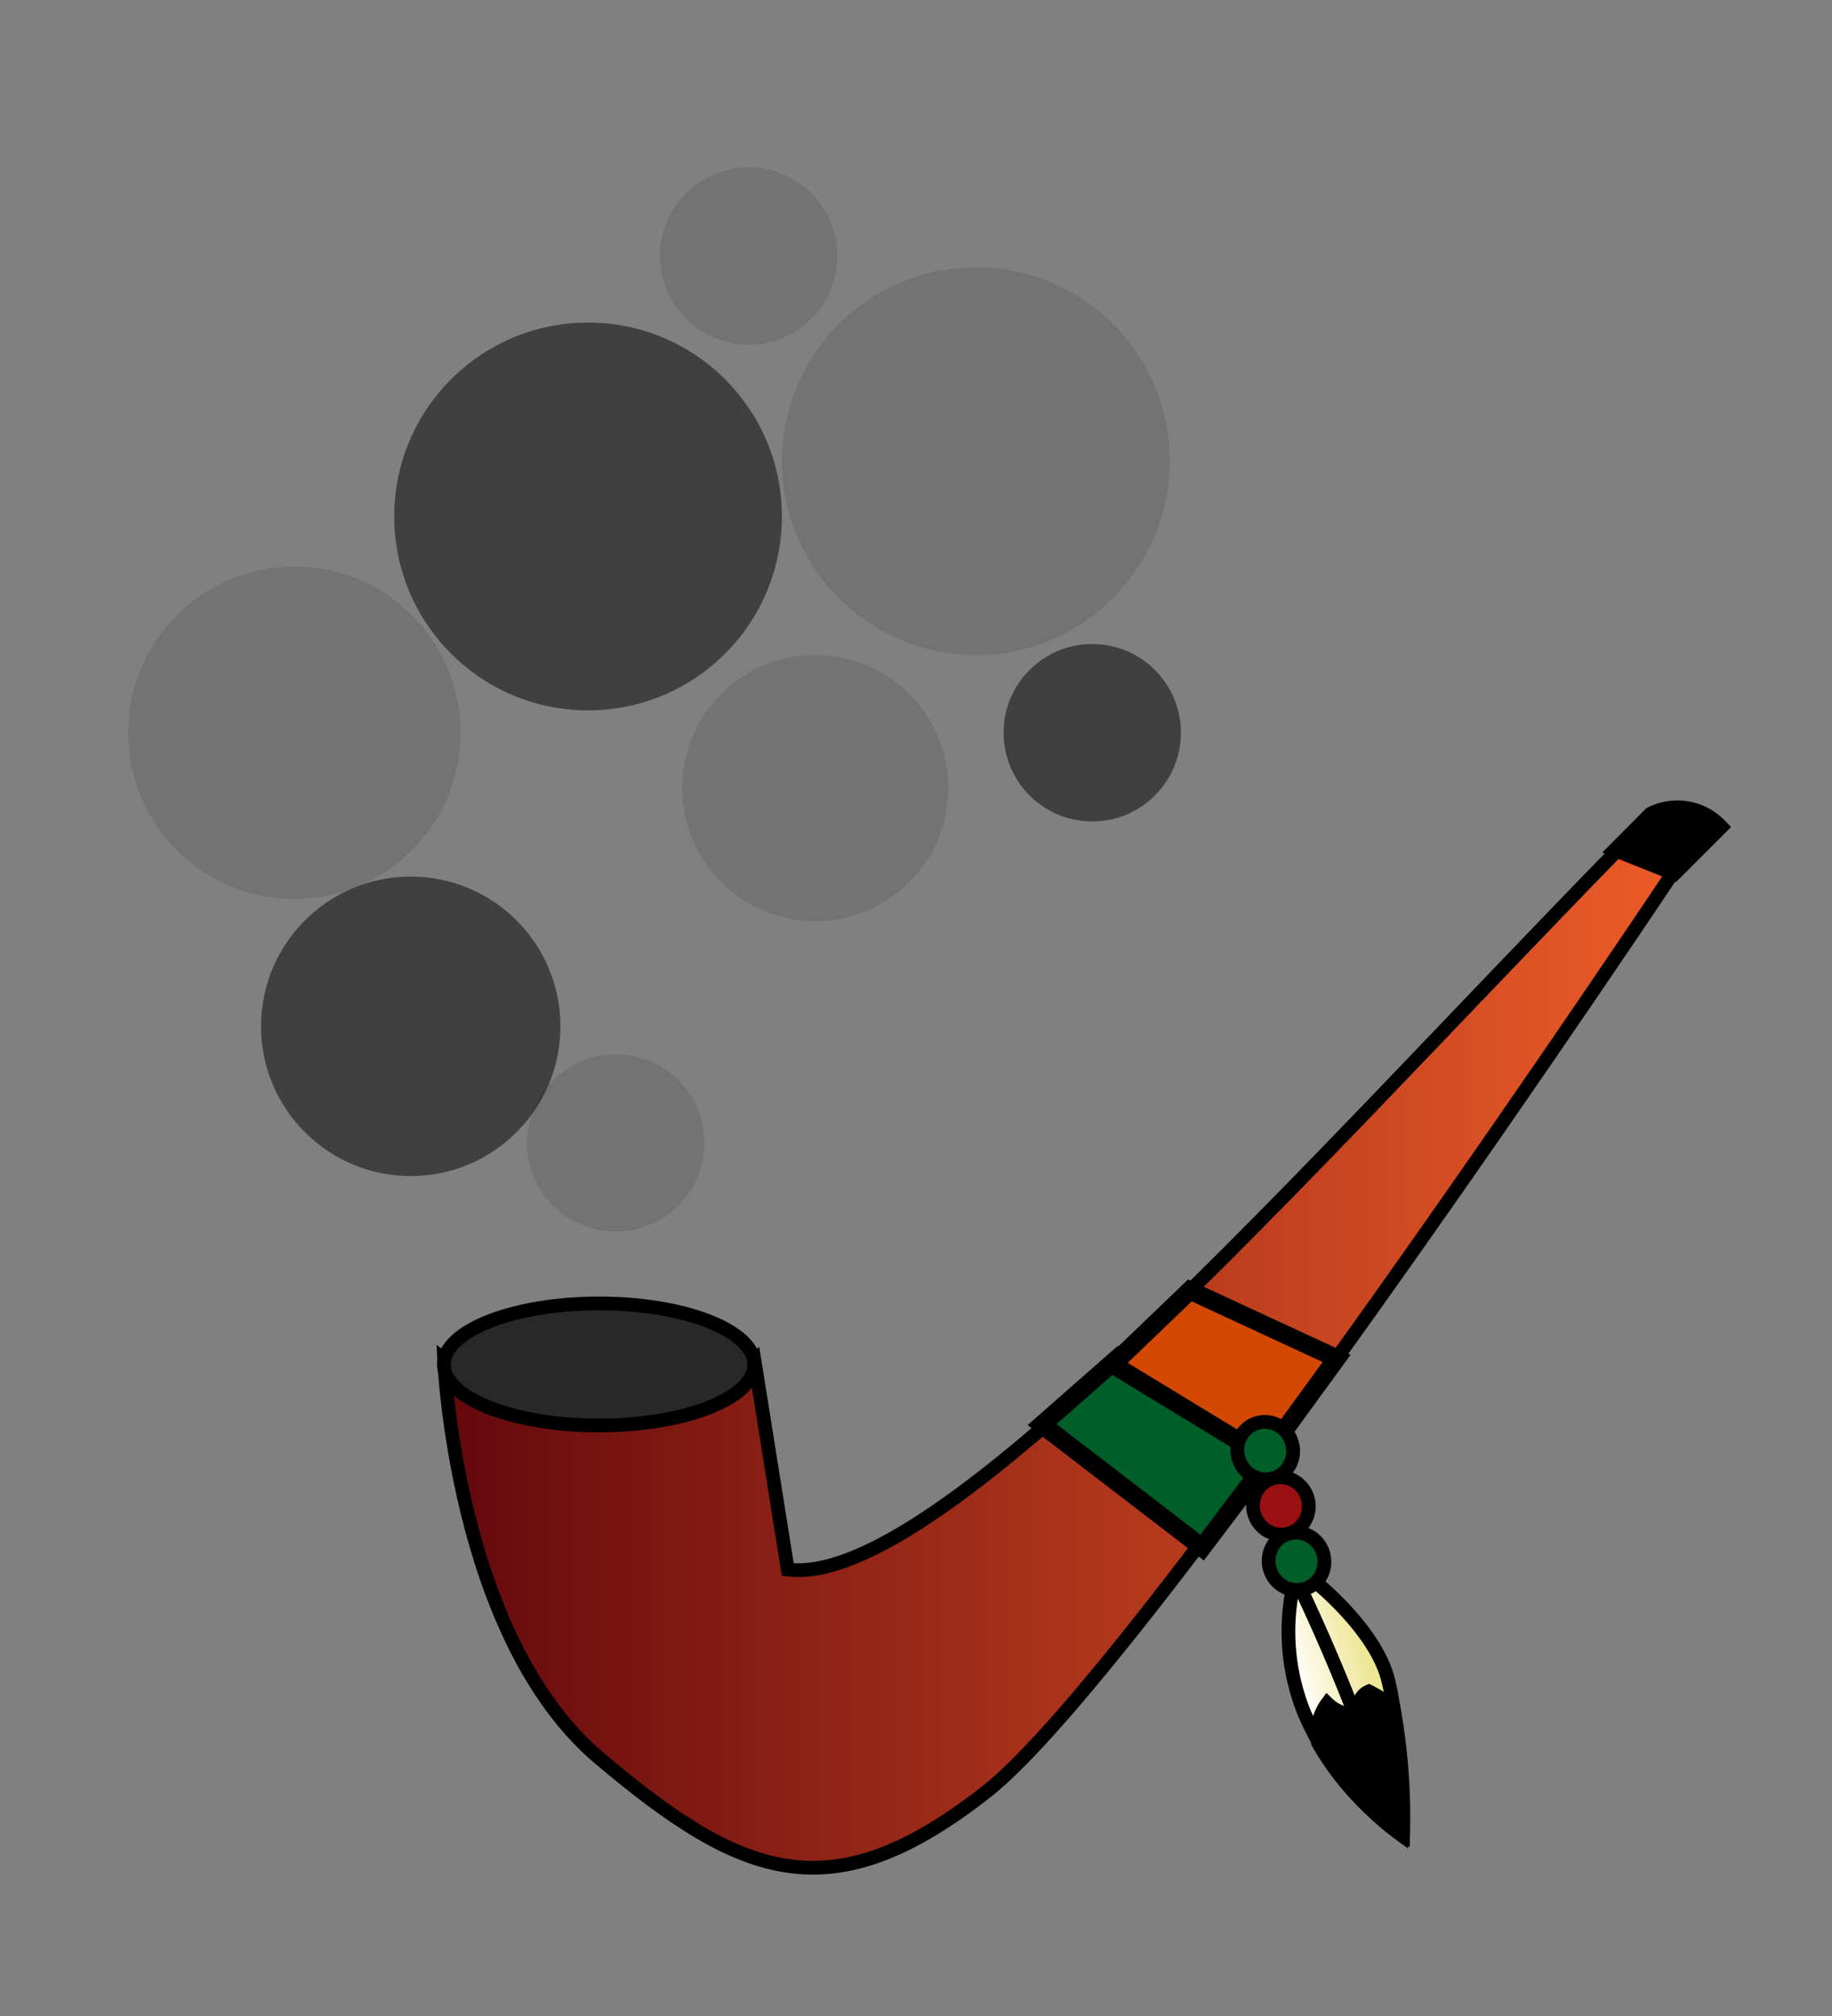 <svg id="Layer_1" data-name="Layer 1" xmlns="http://www.w3.org/2000/svg" xmlns:xlink="http://www.w3.org/1999/xlink" width="100" height="110" viewBox="0 -5 100 110">
  <rect x="0" y="-5" width="100" height="110" fill="#808080" stroke="none"/>
  <defs>
    <linearGradient id="linear-gradient" x1="24.24" y1="69.12" x2="91.37" y2="69.12" gradientUnits="userSpaceOnUse">
      <stop offset="0" stop-color="#63080d"/>
      <stop offset="1" stop-color="#f15a24" stop-opacity="0.96"/>
    </linearGradient>
    <linearGradient id="linear-gradient-2" x1="38.98" y1="-218.51" x2="43.91" y2="-218.51" gradientTransform="translate(93.56 309.82) rotate(-15.87)" gradientUnits="userSpaceOnUse">
      <stop offset="0" stop-color="#fff"/>
      <stop offset="1" stop-color="#efe584" stop-opacity="0.96"/>
    </linearGradient>
  </defs>
  <title>native_4</title>
  <path d="M88.35,41.33C71,59.08,51.23,81.69,43,80.64L41.17,69.15c-5.73,4-11.38,4.1-16.93,0,0,0,.6,15.12,8.46,21.77s12.71,8.47,21.17,1.82,37.5-50.2,37.5-50.2Z" stroke="#000" stroke-miterlimit="10" stroke-width="0.75" fill="url(#linear-gradient)"/>
  <ellipse cx="32.7" cy="69.45" rx="8.47" ry="3.33" fill="#282828" stroke="#000" stroke-miterlimit="10" stroke-width="0.75"/>
  <polygon points="56.88 72.73 65.62 79.44 69.34 74.52 61.06 69.06 56.88 72.73" fill="#005e29" stroke="#000" stroke-miterlimit="10"/>
  <polygon points="60.74 69.45 69.04 74.5 72.96 69.12 64.95 65.41 60.74 69.45" fill="#d34802" stroke="#000" stroke-miterlimit="10"/>
  <g>
    <path d="M70.55,81.74a11.84,11.84,0,0,0,.63,6.69,16,16,0,0,0,5.3,6.69s0-5.86-.74-8.57-4-5.29-4-5.29C71.56,81.67,71.09,81.74,70.55,81.74Z" stroke="#000" stroke-miterlimit="10" stroke-width="0.75" fill="url(#linear-gradient-2)"/>
    <ellipse cx="69.06" cy="74.15" rx="1.52" ry="1.57" transform="translate(-17.64 21.71) rotate(-15.87)" fill="#005e29" stroke="#000" stroke-miterlimit="10" stroke-width="0.75"/>
    <ellipse cx="69.92" cy="77.17" rx="1.52" ry="1.57" transform="translate(-18.44 22.06) rotate(-15.87)" fill="#9b1012" stroke="#000" stroke-miterlimit="10" stroke-width="0.75"/>
    <ellipse cx="70.77" cy="80.19" rx="1.52" ry="1.57" transform="translate(-19.23 22.41) rotate(-15.87)" fill="#005e29" stroke="#000" stroke-miterlimit="10" stroke-width="0.75"/>
    <path d="M71.94,90.08a2.81,2.81,0,0,1,.51-2.14,2.22,2.22,0,0,0,1.58.63c.07-.66.28-1.11.69-1.28a6.37,6.37,0,0,1,1.35.89,33.85,33.85,0,0,1,.52,6.92A14.9,14.9,0,0,1,71.94,90.08Z" stroke="#000" stroke-miterlimit="10" stroke-width="0.75"/>
    <path d="M71.06,81.81a104.24,104.24,0,0,1,5,12.71" fill="#fff" stroke="#000" stroke-miterlimit="10" stroke-width="0.75"/>
  </g>
  <path d="M88.35,41.33l1.81-1.82a3.1,3.1,0,0,1,3.63.61l-2.42,2.42Z" stroke="#000" stroke-miterlimit="10"/>
  <circle cx="53.27" cy="20.16" r="10.58" fill="#666" opacity="0.5"/>
  <circle cx="32.1" cy="23.18" r="10.58" opacity="0.5"/>
  <circle cx="44.5" cy="38" r="7.26" fill="#666" opacity="0.5"/>
  <circle cx="33.61" cy="57.36" r="4.84" fill="#666" opacity="0.5"/>
  <circle cx="59.62" cy="34.98" r="4.84" opacity="0.5"/>
  <circle cx="40.87" cy="8.97" r="4.84" fill="#666" opacity="0.5"/>
  <circle cx="16.07" cy="34.98" r="9.07" fill="#666" opacity="0.5"/>
  <circle cx="22.42" cy="51" r="8.17" opacity="0.5"/>
</svg>
